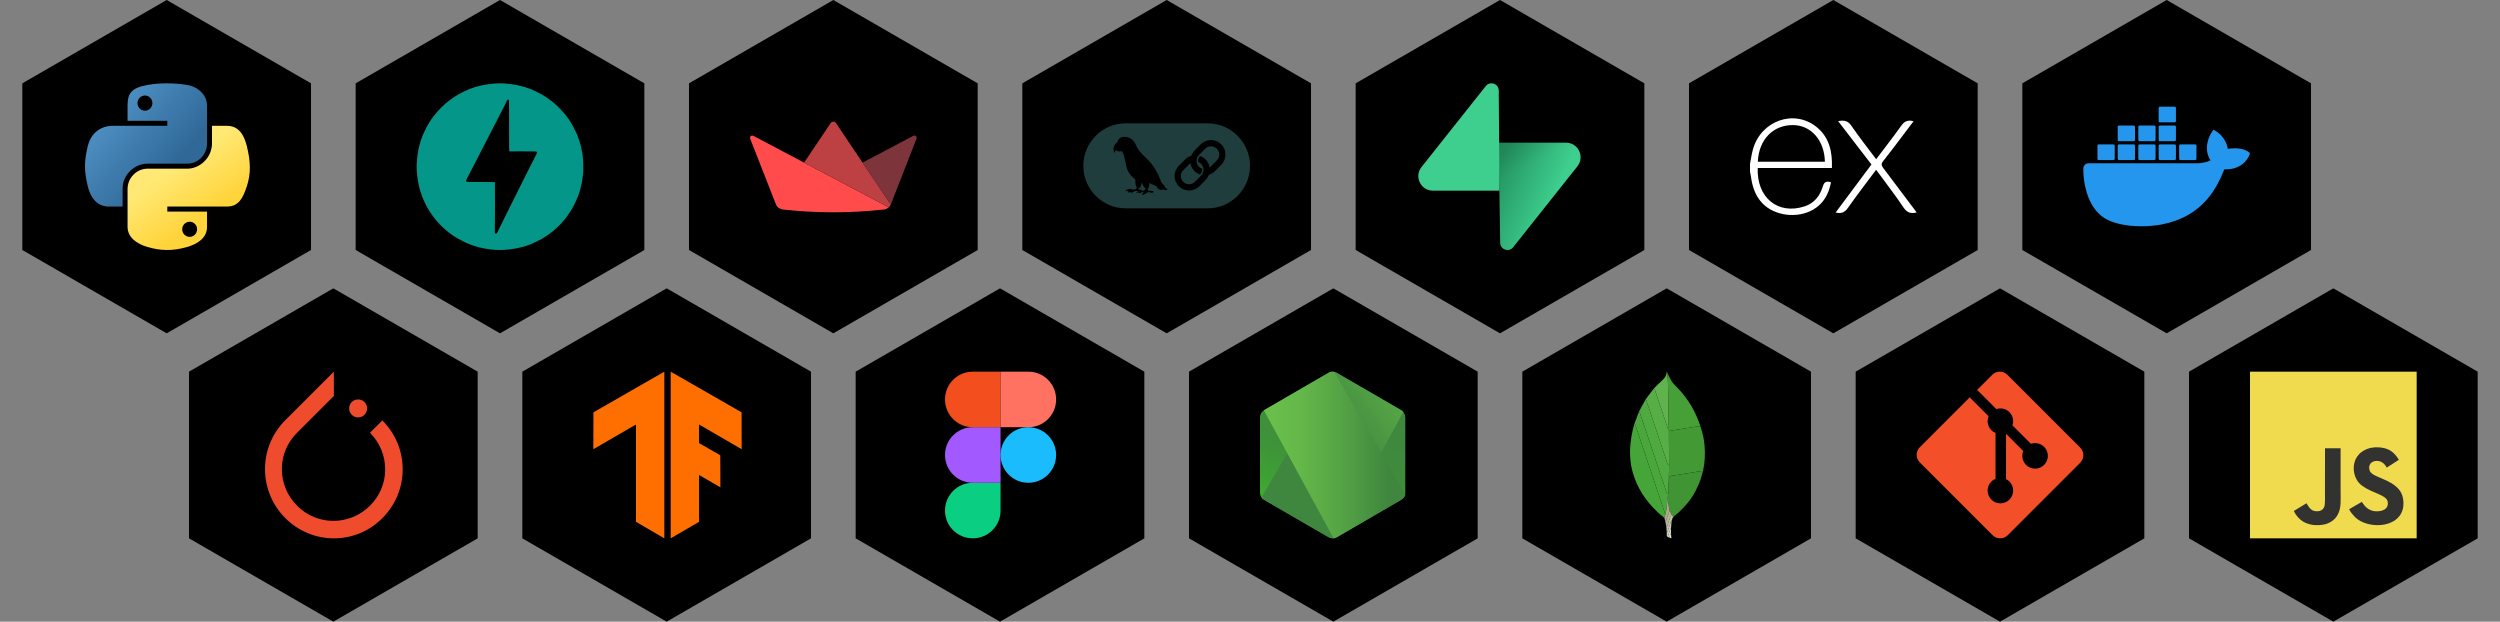 <svg width="1500" height="373" viewBox="0 0 1500 373" fill="none" xmlns="http://www.w3.org/2000/svg">
<rect x="0" y="0" width="1500" height="373" fill="#808080" stroke="none"/>
<path d="M200 173L286.603 223V323L200 373L113.397 323V223L200 173Z" fill="black"/>
<path d="M300 0L386.603 50V150L300 200L213.397 150V50L300 0Z" fill="black"/>
<path d="M100 0L186.603 50V150L100 200L13.398 150V50L100 0Z" fill="black"/>
<path d="M500 0L586.603 50V150L500 200L413.397 150V50L500 0Z" fill="black"/>
<path d="M700 0L786.603 50V150L700 200L613.397 150V50L700 0Z" fill="black"/>
<path d="M800 173L886.603 223V323L800 373L713.397 323V223L800 173Z" fill="black"/>
<path d="M900 0L986.603 50V150L900 200L813.397 150V50L900 0Z" fill="black"/>
<path d="M1000 173L1086.6 223V323L1000 373L913.397 323V223L1000 173Z" fill="black"/>
<path d="M1100 0L1186.6 50V150L1100 200L1013.4 150V50L1100 0Z" fill="black"/>
<path d="M1300 0L1386.6 50V150L1300 200L1213.4 150V50L1300 0Z" fill="black"/>
<path d="M1400 173L1486.6 223V323L1400 373L1313.4 323V223L1400 173Z" fill="black"/>
<path d="M1200 173L1286.6 223V323L1200 373L1113.4 323V223L1200 173Z" fill="black"/>
<path d="M600 173L686.603 223V323L600 373L513.397 323V223L600 173Z" fill="black"/>
<path d="M400 173L486.603 223V323L400 373L313.397 323V223L400 173Z" fill="black"/>
<path d="M907.898 148.339C905.346 151.555 900.16 149.794 900.103 145.685L899.2 85.601H939.604C946.92 85.601 951 94.052 946.45 99.78L907.898 148.339Z" fill="url(#paint0_linear_2268_22)"/>
<path d="M907.898 148.339C905.346 151.555 900.16 149.794 900.103 145.685L899.2 85.601H939.604C946.92 85.601 951 94.052 946.45 99.78L907.898 148.339Z" fill="url(#paint1_linear_2268_22)" fill-opacity="0.2"/>
<path d="M891.465 51.661C894.017 48.445 899.203 50.206 899.26 54.314L899.657 114.4H859.759C852.443 114.4 848.363 105.949 852.912 100.22L891.465 51.661Z" fill="#3ECF8E"/>
<path fill-rule="evenodd" clip-rule="evenodd" d="M1020.18 255.63C1021.49 259.436 1022.44 263.322 1022.75 267.35C1023.14 272.347 1022.96 277.309 1021.91 282.224C1021.88 282.359 1021.82 282.486 1021.77 282.617C1021.44 282.618 1021.11 282.577 1020.78 282.627C1018.05 283.056 1015.33 283.5 1012.6 283.942C1009.78 284.399 1006.96 284.837 1004.15 285.325C1003.15 285.497 1001.92 285.292 1001.51 286.671C1001.5 286.708 1001.39 286.715 1001.32 286.736L1001.46 278.496L1001.32 258.613L1002.63 258.388C1004.78 258.036 1006.93 257.679 1009.08 257.338C1011.64 256.93 1014.21 256.534 1016.78 256.137C1017.91 255.96 1019.04 255.799 1020.18 255.63Z" fill="#439934"/>
<path fill-rule="evenodd" clip-rule="evenodd" d="M998.608 310.757C997.223 309.566 995.789 308.427 994.461 307.175C987.314 300.434 982.087 292.5 979.513 282.935C978.803 280.303 978.33 277.628 978.179 274.907C978.072 273.004 977.918 271.083 978.052 269.189C978.411 264.152 979.139 259.163 980.616 254.311L980.697 254.198C980.841 254.389 981.047 254.558 981.12 254.774C982.562 259.021 983.994 263.271 985.418 267.523C989.893 280.886 994.361 294.253 998.844 307.613C998.931 307.874 999.158 308.088 999.322 308.323L998.608 310.757Z" fill="#45A538"/>
<path fill-rule="evenodd" clip-rule="evenodd" d="M1020.18 255.63C1019.04 255.799 1017.91 255.961 1016.78 256.135C1014.21 256.533 1011.64 256.929 1009.08 257.336C1006.93 257.678 1004.78 258.035 1002.63 258.387L1001.32 258.612L1001.31 257.755C1001.26 257.051 1001.19 256.348 1001.18 255.643C1001.12 251.152 1001.09 246.661 1001.03 242.17C1001 239.359 1000.95 236.549 1000.89 233.738C1000.85 231.992 1000.82 230.245 1000.74 228.501C1000.7 227.564 1000.54 226.632 1000.48 225.695C1000.45 225.156 1000.5 224.613 1000.51 224.072C1001.18 225.37 1001.83 226.678 1002.52 227.966C1003.61 230.002 1005.34 231.502 1006.9 233.14C1013.07 239.61 1017.45 247.133 1020.18 255.63Z" fill="#46A037"/>
<path fill-rule="evenodd" clip-rule="evenodd" d="M1001.32 286.735C1001.39 286.714 1001.5 286.707 1001.51 286.669C1001.91 285.29 1003.15 285.496 1004.15 285.324C1006.96 284.837 1009.78 284.397 1012.6 283.941C1015.33 283.499 1018.05 283.055 1020.78 282.626C1021.11 282.575 1021.44 282.617 1021.77 282.616C1021.26 284.436 1020.86 286.295 1020.22 288.065C1019.48 290.073 1018.59 292.033 1017.65 293.954C1016.24 296.819 1014.49 299.506 1012.44 301.958C1010.87 303.85 1009.11 305.599 1007.36 307.326C1006.38 308.281 1005.24 309.059 1004.17 309.917L1003.9 309.729L1002.9 308.878L1001.87 306.621C1001.17 303.988 1000.78 301.28 1000.73 298.555L1000.75 298.095L1000.89 296.106C1000.93 295.428 1001 294.75 1001.03 294.069C1001.13 291.624 1001.22 289.18 1001.32 286.735Z" fill="#409433"/>
<path fill-rule="evenodd" clip-rule="evenodd" d="M1001.32 286.735C1001.22 289.18 1001.13 291.624 1001.03 294.07C1001 294.75 1000.94 295.428 1000.89 296.107L1000.26 296.344C998.869 292.243 997.475 288.186 996.112 284.118C993.857 277.388 991.63 270.647 989.379 263.915C987.56 258.482 985.729 253.053 983.886 247.628C983.8 247.374 983.552 247.175 983.38 246.95L987.394 239.57C987.531 239.81 987.713 240.034 987.8 240.291C989.659 245.786 991.509 251.283 993.349 256.784C995.74 263.942 998.116 271.105 1000.5 278.263C1000.6 278.549 1000.76 278.813 1000.91 279.133L1001.46 278.494L1001.32 286.735Z" fill="#4FAA41"/>
<path fill-rule="evenodd" clip-rule="evenodd" d="M983.381 246.951C983.553 247.176 983.8 247.374 983.886 247.628C985.73 253.053 987.561 258.483 989.379 263.916C991.631 270.648 993.858 277.388 996.113 284.119C997.475 288.186 998.869 292.244 1000.26 296.345L1000.89 296.108L1000.75 298.097L1000.62 298.555C1000.4 300.733 1000.22 302.915 999.955 305.088C999.822 306.176 999.538 307.245 999.322 308.323C999.16 308.088 998.932 307.874 998.844 307.613C994.362 294.253 989.893 280.887 985.419 267.523C983.995 263.271 982.563 259.021 981.121 254.774C981.048 254.558 980.842 254.39 980.698 254.199L983.381 246.951Z" fill="#4AA73C"/>
<path fill-rule="evenodd" clip-rule="evenodd" d="M1001.46 278.494L1000.91 279.134C1000.76 278.813 1000.6 278.549 1000.5 278.263C998.115 271.105 995.739 263.942 993.348 256.785C991.508 251.284 989.658 245.786 987.799 240.292C987.713 240.034 987.531 239.81 987.393 239.571L992.357 233.041C992.514 233.25 992.737 233.436 992.818 233.671C994.196 237.706 995.562 241.745 996.919 245.787C998.188 249.562 999.437 253.342 1000.72 257.111C1000.81 257.364 1001.11 257.543 1001.31 257.756L1001.32 258.613C1001.36 265.239 1001.41 271.867 1001.46 278.494Z" fill="#57AE47"/>
<path fill-rule="evenodd" clip-rule="evenodd" d="M1001.31 257.755C1001.11 257.541 1000.81 257.363 1000.72 257.11C999.439 253.341 998.189 249.56 996.921 245.786C995.563 241.744 994.197 237.705 992.819 233.67C992.738 233.435 992.515 233.249 992.359 233.04C993.973 231.459 995.537 229.822 997.216 228.314C998.709 226.975 999.909 225.538 999.964 223.421C999.967 223.334 1000.01 223.246 1000.08 223L1000.51 224.071C1000.5 224.613 1000.45 225.155 1000.48 225.693C1000.55 226.63 1000.7 227.562 1000.74 228.499C1000.82 230.243 1000.86 231.99 1000.89 233.737C1000.95 236.547 1001 239.357 1001.03 242.169C1001.09 246.66 1001.13 251.151 1001.18 255.642C1001.19 256.348 1001.26 257.05 1001.31 257.755Z" fill="#60B24F"/>
<path fill-rule="evenodd" clip-rule="evenodd" d="M999.321 308.323C999.536 307.245 999.82 306.175 999.954 305.088C1000.22 302.916 1000.4 300.733 1000.62 298.555L1000.68 298.547L1000.73 298.556C1000.78 301.281 1001.17 303.989 1001.87 306.621C1001.73 306.812 1001.52 306.981 1001.45 307.196C1000.85 308.877 1000.29 310.571 999.69 312.251C999.608 312.481 999.381 312.66 999.22 312.861L998.607 310.758L999.321 308.323Z" fill="#A9AA88"/>
<path fill-rule="evenodd" clip-rule="evenodd" d="M999.221 312.862C999.381 312.66 999.61 312.481 999.691 312.252C1000.29 310.571 1000.85 308.878 1001.45 307.197C1001.52 306.982 1001.73 306.812 1001.87 306.622L1002.9 308.88C1002.7 309.168 1002.42 309.428 1002.3 309.75L1000.33 315.537C1000.25 315.769 999.976 315.933 999.79 316.129L999.221 312.862Z" fill="#B6B598"/>
<path fill-rule="evenodd" clip-rule="evenodd" d="M999.79 316.128C999.977 315.933 1000.25 315.768 1000.33 315.536L1002.3 309.749C1002.42 309.428 1002.7 309.167 1002.9 308.879L1003.9 309.729C1003.42 310.205 1003.15 310.754 1003.31 311.448L1003.01 312.439C1002.87 312.608 1002.67 312.756 1002.6 312.95C1001.91 314.92 1001.26 316.901 1000.57 318.871C1000.48 319.121 1000.23 319.317 1000.06 319.537C999.972 318.4 999.881 317.265 999.79 316.128Z" fill="#C2C1A7"/>
<path fill-rule="evenodd" clip-rule="evenodd" d="M1000.06 319.538C1000.23 319.317 1000.48 319.121 1000.57 318.872C1001.26 316.903 1001.92 314.922 1002.6 312.951C1002.67 312.758 1002.87 312.609 1003.01 312.439L1002.59 316.985C1002.48 317.114 1002.32 317.226 1002.26 317.377C1001.79 318.7 1001.35 320.033 1000.88 321.356C1000.78 321.629 1000.59 321.87 1000.45 322.125C1000.32 321.955 1000.08 321.791 1000.07 321.614C1000.03 320.925 1000.06 320.23 1000.06 319.538Z" fill="#CECDB7"/>
<path fill-rule="evenodd" clip-rule="evenodd" d="M1000.44 322.125C1000.59 321.869 1000.78 321.628 1000.88 321.356C1001.35 320.034 1001.79 318.7 1002.26 317.376C1002.32 317.226 1002.48 317.115 1002.59 316.985L1002.6 319.97L1001.6 322.531L1000.44 322.125Z" fill="#DBDAC7"/>
<path fill-rule="evenodd" clip-rule="evenodd" d="M1001.6 322.531L1002.6 319.97L1002.81 323L1001.6 322.531Z" fill="#EBE9DC"/>
<path fill-rule="evenodd" clip-rule="evenodd" d="M1003.31 311.449C1003.15 310.754 1003.42 310.204 1003.9 309.729L1004.17 309.918L1003.31 311.449Z" fill="#CECDB7"/>
<path fill-rule="evenodd" clip-rule="evenodd" d="M1000.73 298.557L1000.67 298.548L1000.62 298.556L1000.75 298.098L1000.73 298.557Z" fill="#4FAA41"/>
<path d="M1150 127.463C1146.36 128.388 1144.11 127.503 1142.1 124.474C1137.56 117.691 1132.56 111.219 1127.74 104.627C1127.12 103.774 1126.47 102.938 1125.66 101.877C1119.95 109.577 1114.25 116.91 1108.9 124.538C1106.98 127.264 1104.97 128.451 1101.4 127.487L1122.87 98.689L1102.88 72.681C1106.32 72.011 1108.7 72.354 1110.8 75.431C1115.45 82.222 1120.58 88.686 1125.7 95.525C1130.84 88.71 1135.91 82.238 1140.69 75.511C1142.61 72.785 1144.68 71.749 1148.13 72.753C1145.52 76.22 1142.96 79.631 1140.38 83.019C1136.9 87.586 1133.49 92.209 1129.88 96.681C1128.6 98.275 1128.81 99.311 1129.96 100.817C1136.62 109.577 1143.21 118.424 1150 127.463ZM1050.02 98.211C1050.6 95.334 1050.98 92.4 1051.78 89.579C1056.56 72.498 1076.19 65.396 1089.67 75.981C1097.56 82.19 1099.53 90.942 1099.13 100.809H1054.63C1053.96 118.512 1066.71 129.201 1082.97 123.749C1088.67 121.836 1092.03 117.372 1093.71 111.793C1094.56 108.995 1095.98 108.557 1098.61 109.354C1097.26 116.336 1094.21 122.171 1087.82 125.821C1078.25 131.289 1064.59 129.52 1057.4 121.924C1053.16 117.46 1051.36 111.904 1050.56 105.903C1050.44 104.946 1050.19 104.006 1050 103.057C1050.02 101.442 1050.02 99.826 1050.02 98.211ZM1054.71 97.023H1094.93C1094.67 84.222 1086.69 75.128 1075.79 75.048C1063.82 74.953 1055.22 83.832 1054.71 97.023Z" fill="white"/>
<path d="M294.38 149.665C292.894 149.488 291.334 149.26 290.917 149.157C290.301 149.011 289.683 148.881 289.061 148.767C288.351 148.629 287.647 148.464 286.95 148.273C283.712 147.345 283.48 147.27 281.039 146.272C278.793 145.358 274.655 143.221 273.24 142.249C272.852 141.981 272.49 141.764 272.434 141.764C272.38 141.764 271.473 141.128 270.42 140.35C263.726 135.4 258.7 129.391 255.068 121.99C254.443 120.719 253.933 119.591 253.933 119.485C253.933 119.381 253.821 119.091 253.683 118.848C253.4 118.341 252.996 117.25 252.67 116.123C252.53 115.643 252.367 115.171 252.182 114.708C252.029 114.349 251.907 113.912 251.907 113.735C251.907 113.558 251.754 112.982 251.569 112.452C251.383 111.925 251.233 111.303 251.233 111.07C251.233 110.84 251.087 110.04 250.906 109.294C250.467 107.453 250 102.682 250 100.009C250 97.338 250.467 92.568 250.906 90.727C251.086 89.981 251.233 89.167 251.233 88.917C251.233 88.666 251.346 88.175 251.483 87.824C251.623 87.475 251.803 86.847 251.886 86.429C251.972 86.012 252.167 85.292 252.326 84.826L252.786 83.479C253.125 82.47 253.439 81.616 253.589 81.283C253.675 81.098 254.01 80.339 254.336 79.598C254.864 78.4 255.996 76.141 256.658 74.959C256.899 74.525 256.991 74.382 258.297 72.343C260.366 69.106 263.902 65.079 267.194 62.208C268.354 61.195 272.23 58.257 272.404 58.257C272.452 58.257 272.818 58.037 273.218 57.769C274.271 57.065 275.303 56.467 276.648 55.794C277.131 55.555 277.609 55.307 278.082 55.05C278.305 54.922 278.723 54.73 280.868 53.77C281.341 53.56 281.85 53.368 283.318 52.855C283.642 52.743 284.291 52.505 284.755 52.331C285.223 52.157 285.772 52.014 285.976 52.014C286.178 52.014 286.708 51.873 287.154 51.7C287.6 51.526 288.408 51.328 288.954 51.261C289.498 51.197 290.22 51.044 290.56 50.925C290.895 50.81 291.817 50.66 292.607 50.593C293.636 50.501 294.663 50.38 295.686 50.231C297.785 49.923 302.35 49.923 304.428 50.231C305.41 50.371 306.395 50.487 307.382 50.578C308.126 50.639 309.075 50.795 309.493 50.923C309.911 51.048 310.635 51.204 311.099 51.261C311.563 51.322 312.344 51.514 312.834 51.691C313.327 51.87 313.884 52.014 314.076 52.014C314.269 52.014 314.665 52.121 314.955 52.255C315.248 52.386 315.868 52.605 316.335 52.743C316.799 52.883 317.595 53.16 318.108 53.364C318.617 53.568 319.301 53.837 319.627 53.958C320.229 54.185 324.674 56.406 325.278 56.785C330.185 59.842 332.709 61.838 336.102 65.341C340.194 69.566 342.91 73.589 345.674 79.512C345.87 79.93 346.168 80.549 346.339 80.884C346.507 81.222 346.648 81.619 346.648 81.766C346.648 81.914 346.788 82.359 346.962 82.756C347.432 83.835 347.834 85.064 348.024 86.002C348.118 86.463 348.292 87.032 348.411 87.267C348.53 87.501 348.67 88.097 348.726 88.585C348.78 89.071 348.942 89.871 349.08 90.355C349.876 93.111 350.272 101.229 349.79 104.819C349.647 105.886 349.486 107.176 349.431 107.685C349.339 108.556 348.878 110.809 348.484 112.324L348.078 113.927C347.313 117.015 345.421 121.414 343.111 125.484C342.195 127.099 339.126 131.468 338.546 131.979C338.494 132.025 338.235 132.331 337.972 132.653C337.71 132.979 336.868 133.891 336.105 134.677C332.745 138.143 330.036 140.286 325.278 143.237C324.714 143.587 319.93 145.922 319.035 146.285C318.571 146.471 317.796 146.784 317.314 146.979C316.835 147.172 316.301 147.334 316.133 147.337C315.965 147.339 315.523 147.489 315.151 147.669C314.779 147.848 314.305 147.998 314.095 148.001C313.887 148.004 313.28 148.151 312.746 148.327C312.213 148.507 311.47 148.699 311.098 148.756C310.726 148.815 309.93 148.973 309.325 149.108C308.722 149.242 306.896 149.504 305.274 149.69C301.654 150.111 297.998 150.103 294.38 149.665ZM298.054 139.911C298.288 139.728 298.53 139.365 298.594 139.11C298.734 138.545 321.43 93.092 321.858 92.522C322.218 92.041 322.251 91.27 321.922 90.998C321.748 90.852 319.575 90.806 313.774 90.816C309.423 90.825 305.765 90.828 305.645 90.825C305.469 90.819 305.432 87.914 305.45 75.474C305.463 67.032 305.423 60.049 305.362 59.952C305.301 59.854 305.063 59.775 304.831 59.775C304.504 59.775 304.352 59.916 304.151 60.406C303.772 61.317 302.725 63.387 297.63 73.27C296.571 75.321 295.516 77.373 294.462 79.427C293.559 81.192 292.134 83.963 291.301 85.584C289.057 89.941 286.819 94.3 284.584 98.662C280.731 106.182 280.265 107.078 280.099 107.276C279.779 107.663 279.604 108.556 279.785 108.892C279.949 109.199 280.276 109.212 288.411 109.199C293.062 109.194 296.897 109.218 296.937 109.254C297.044 109.364 297.004 138.369 296.894 139.06C296.821 139.515 296.87 139.755 297.078 139.963C297.437 140.322 297.535 140.319 298.054 139.911Z" fill="#049688"/>
<path d="M583.667 323C592.891 323 600.333 315.558 600.333 306.334V289.667H583.667C574.442 289.667 567 297.109 567 306.334C567 315.558 574.442 323 583.667 323Z" fill="#0ACF83"/>
<path d="M567 273C567 263.775 574.442 256.333 583.667 256.333H600.333V289.666H583.667C574.442 289.666 567 282.224 567 273Z" fill="#A259FF"/>
<path d="M567 239.667C567 230.442 574.442 223 583.667 223H600.333V256.333H583.667C574.442 256.333 567 248.891 567 239.667Z" fill="#F24E1E"/>
<path d="M600.333 223H617C626.225 223 633.667 230.442 633.667 239.667C633.667 248.891 626.225 256.333 617 256.333H600.333V223Z" fill="#FF7262"/>
<path d="M633.667 273C633.667 282.224 626.225 289.666 617 289.666C607.775 289.666 600.333 282.224 600.333 273C600.333 263.775 607.775 256.333 617 256.333C626.225 256.333 633.667 263.775 633.667 273Z" fill="#1ABCFE"/>
<path d="M398.594 323L381.6 313.094V254.68L356 269.531L356.062 247.406L398.594 223V323ZM402.414 223V323L419.408 313.094V284.961L432.239 292.406L432.161 273.164L419.408 265.852V254.68L445 269.531L444.938 247.406L402.414 223Z" fill="#FF6F00"/>
<path d="M229.4 252.248L221.987 259.66C234.154 271.827 234.154 291.406 221.987 303.411C209.821 315.577 190.242 315.577 178.237 303.411C166.07 291.245 166.07 271.666 178.237 259.66L197.574 240.323L200.313 237.584V223L171.146 252.167C154.951 268.362 154.951 294.548 171.146 310.824C187.341 327.099 213.527 327.019 229.48 310.824C245.675 294.548 245.675 268.523 229.4 252.248Z" fill="#EE4C2C"/>
<path d="M220.27 245.152C220.326 242.171 217.954 239.71 214.973 239.655C211.992 239.6 209.531 241.972 209.476 244.952C209.421 247.933 211.792 250.394 214.773 250.45C217.754 250.505 220.215 248.133 220.27 245.152Z" fill="#EE4C2C"/>
<path d="M99.865 50.001C95.786 50.02 91.893 50.367 88.465 50.974C78.369 52.757 76.537 56.49 76.537 63.376V72.468H100.394V75.499H67.583C60.65 75.499 54.579 79.666 52.68 87.596C50.489 96.682 50.392 102.353 52.68 111.841C54.375 118.905 58.425 123.936 65.359 123.936H73.562V113.036C73.562 105.162 80.375 98.216 88.466 98.216H112.295C118.929 98.216 124.223 92.754 124.223 86.093V63.377C124.223 56.91 118.768 52.054 112.295 50.975C108.195 50.292 103.943 49.982 99.865 50.001ZM86.964 57.313C89.427 57.313 91.441 59.359 91.441 61.874C91.441 64.38 89.428 66.406 86.964 66.406C84.49 66.406 82.488 64.38 82.488 61.874C82.487 59.359 84.49 57.313 86.964 57.313Z" fill="url(#paint2_linear_2268_22)"/>
<path d="M127.198 75.498V86.093C127.198 94.305 120.234 101.217 112.294 101.217H88.465C81.938 101.217 76.537 106.804 76.537 113.341V136.059C76.537 142.524 82.158 146.327 88.465 148.181C96.016 150.401 103.258 150.802 112.294 148.181C118.3 146.441 124.222 142.942 124.222 136.059V126.966H100.394V123.935H136.152C143.085 123.935 145.67 119.099 148.081 111.84C150.572 104.367 150.465 97.18 148.081 87.594C146.367 80.691 143.095 75.497 136.152 75.497L127.198 75.498ZM113.795 133.028C116.269 133.028 118.272 135.054 118.272 137.561C118.272 140.075 116.268 142.12 113.795 142.12C111.331 142.12 109.319 140.075 109.319 137.561C109.319 135.054 111.331 133.028 113.795 133.028Z" fill="url(#paint3_linear_2268_22)"/>
<path d="M1248.11 268.546L1204.45 224.886C1201.94 222.371 1197.86 222.371 1195.34 224.886L1186.28 233.953L1197.78 245.454C1200.45 244.552 1203.52 245.157 1205.65 247.287C1207.79 249.431 1208.39 252.521 1207.46 255.203L1218.55 266.288C1221.23 265.364 1224.33 265.961 1226.47 268.106C1229.46 271.098 1229.46 275.949 1226.47 278.943C1225.75 279.654 1224.91 280.219 1223.98 280.605C1223.05 280.99 1222.05 281.188 1221.05 281.188C1220.04 281.188 1219.04 280.99 1218.11 280.605C1217.18 280.219 1216.34 279.654 1215.63 278.943C1214.56 277.873 1213.83 276.511 1213.53 275.028C1213.24 273.544 1213.38 272.007 1213.96 270.608L1203.62 260.272L1203.62 287.476C1204.37 287.845 1205.06 288.334 1205.65 288.924C1208.64 291.916 1208.64 296.765 1205.65 299.763C1202.65 302.755 1197.8 302.755 1194.81 299.763C1191.82 296.766 1191.82 291.917 1194.81 288.924C1195.53 288.206 1196.38 287.638 1197.32 287.252V259.796C1196.38 259.412 1195.53 258.844 1194.81 258.124C1192.55 255.858 1192 252.531 1193.16 249.746L1181.82 238.407L1151.89 268.344C1150.68 269.552 1150 271.191 1150 272.899C1150 274.607 1150.68 276.246 1151.89 277.454L1195.55 321.114C1198.06 323.629 1202.14 323.629 1204.66 321.114L1248.11 277.657C1249.32 276.448 1250 274.81 1250 273.101C1250 271.393 1249.32 269.754 1248.11 268.546Z" fill="#F34F29"/>
<path d="M1350 223H1450V323H1350V223Z" fill="#F0DB4F"/>
<path d="M1441.82 299.15C1441.08 294.588 1438.11 290.756 1429.3 287.183C1426.24 285.776 1422.82 284.769 1421.81 282.449C1421.44 281.099 1421.4 280.338 1421.63 279.521C1422.28 276.869 1425.45 276.042 1427.96 276.803C1429.57 277.344 1431.1 278.59 1432.02 280.576C1436.34 277.782 1436.33 277.801 1439.34 275.88C1438.24 274.17 1437.65 273.381 1436.93 272.649C1434.33 269.75 1430.8 268.257 1425.14 268.371L1422.2 268.752C1419.37 269.466 1416.68 270.948 1415.11 272.934C1410.37 278.305 1411.72 287.706 1417.48 291.575C1423.16 295.834 1431.49 296.803 1432.56 300.786C1433.59 305.662 1428.97 307.24 1424.38 306.679C1421 305.976 1419.12 304.256 1417.08 301.128C1413.34 303.296 1413.34 303.296 1409.49 305.51C1410.4 307.506 1411.36 308.41 1412.89 310.139C1420.13 317.487 1438.26 317.126 1441.51 306.004C1441.64 305.623 1442.52 303.076 1441.82 299.15ZM1404.36 268.96H1395.01L1394.97 293.142C1394.97 298.285 1395.24 302.999 1394.4 304.444C1393.03 307.287 1389.49 306.934 1387.87 306.383C1386.23 305.575 1385.39 304.425 1384.42 302.8C1384.15 302.334 1383.95 301.973 1383.89 301.945L1376.28 306.602C1377.55 309.197 1379.41 311.45 1381.8 312.913C1385.36 315.053 1390.15 315.708 1395.16 314.558C1398.42 313.608 1401.24 311.641 1402.71 308.646C1404.84 304.72 1404.38 299.968 1404.36 294.712C1404.41 286.136 1404.36 277.563 1404.36 268.96Z" fill="#323330"/>
<path d="M801.949 223.644C801.231 223.233 800.419 223.017 799.592 223.017C798.765 223.017 797.952 223.233 797.234 223.644L758.312 246.249C756.832 247.087 756 248.667 756 250.343V295.646C756 297.32 756.924 298.902 758.311 299.74L797.233 322.344C797.95 322.756 798.763 322.972 799.59 322.972C800.418 322.972 801.231 322.756 801.948 322.344L840.87 299.739C842.35 298.902 843.181 297.32 843.181 295.645V250.343C843.181 248.668 842.257 247.088 840.87 246.249L801.949 223.644Z" fill="url(#paint4_linear_2268_22)"/>
<path d="M840.964 246.25L801.858 223.645C801.474 223.449 801.071 223.294 800.655 223.18L756.834 298.623C757.196 299.069 757.634 299.447 758.128 299.74L797.235 322.345C798.344 322.996 799.638 323.182 800.84 322.81L841.981 247.087C841.711 246.734 841.363 246.447 840.964 246.25Z" fill="url(#paint5_linear_2268_22)"/>
<path d="M840.965 299.738C842.074 299.087 842.906 297.971 843.276 296.762L800.471 223.085C799.362 222.899 798.159 222.992 797.143 223.643L758.313 246.156L800.193 322.995C800.748 322.901 801.396 322.715 801.951 322.437L840.965 299.738Z" fill="url(#paint6_linear_2268_22)"/>
<path d="M1349.01 91.089C1348.74 90.873 1346.21 88.962 1340.87 88.962C1339.46 88.968 1338.06 89.088 1336.67 89.323C1335.63 82.24 1329.78 78.787 1329.51 78.632L1328.08 77.805L1327.14 79.165C1325.95 80.993 1325.09 83.008 1324.59 85.125C1323.63 89.168 1324.21 92.966 1326.27 96.213C1323.79 97.595 1319.81 97.935 1319 97.965H1253.13C1252.3 97.966 1251.51 98.293 1250.93 98.876C1250.34 99.46 1250.01 100.251 1250 101.078C1249.93 106.849 1250.91 112.585 1252.89 118.005C1255.16 123.955 1258.54 128.339 1262.93 131.022C1267.85 134.036 1275.85 135.758 1284.91 135.758C1289 135.77 1293.09 135.4 1297.12 134.651C1302.71 133.624 1308.1 131.668 1313.05 128.864C1317.13 126.501 1320.8 123.496 1323.92 119.964C1329.14 114.056 1332.25 107.477 1334.56 101.63H1335.48C1341.2 101.63 1344.71 99.343 1346.65 97.427C1347.93 96.204 1348.94 94.716 1349.59 93.065L1350 91.868L1349.01 91.089Z" fill="#2496ED"/>
<path d="M1259.24 96.036H1268.06C1268.16 96.036 1268.26 96.016 1268.36 95.978C1268.45 95.939 1268.54 95.882 1268.61 95.811C1268.68 95.739 1268.74 95.654 1268.78 95.561C1268.81 95.467 1268.83 95.367 1268.83 95.266V87.403C1268.83 87.302 1268.82 87.201 1268.78 87.108C1268.74 87.014 1268.68 86.929 1268.61 86.857C1268.54 86.785 1268.46 86.728 1268.36 86.688C1268.27 86.649 1268.17 86.629 1268.07 86.628H1259.24C1259.13 86.628 1259.03 86.648 1258.94 86.687C1258.85 86.725 1258.76 86.782 1258.69 86.853C1258.62 86.925 1258.56 87.01 1258.52 87.103C1258.49 87.197 1258.47 87.297 1258.47 87.398V95.265C1258.47 95.366 1258.49 95.466 1258.52 95.56C1258.56 95.653 1258.62 95.739 1258.69 95.81C1258.76 95.882 1258.85 95.939 1258.94 95.977C1259.03 96.016 1259.13 96.036 1259.24 96.036ZM1271.4 96.036H1280.23C1280.43 96.036 1280.63 95.955 1280.77 95.811C1280.92 95.666 1281 95.47 1281 95.266V87.403C1281 87.302 1280.98 87.201 1280.94 87.108C1280.9 87.014 1280.85 86.929 1280.78 86.857C1280.7 86.785 1280.62 86.728 1280.53 86.688C1280.43 86.649 1280.33 86.629 1280.23 86.628H1271.4C1271.19 86.628 1271 86.71 1270.85 86.855C1270.71 87 1270.63 87.198 1270.63 87.403V95.265C1270.63 95.47 1270.71 95.666 1270.85 95.81C1271 95.955 1271.2 96.036 1271.4 96.036ZM1283.75 96.036H1292.58C1292.78 96.036 1292.98 95.955 1293.12 95.811C1293.27 95.666 1293.35 95.47 1293.35 95.266V87.403C1293.35 87.302 1293.33 87.201 1293.29 87.108C1293.25 87.014 1293.2 86.929 1293.12 86.857C1293.05 86.785 1292.97 86.728 1292.88 86.688C1292.78 86.649 1292.68 86.629 1292.58 86.628H1283.75C1283.65 86.628 1283.55 86.648 1283.45 86.687C1283.36 86.725 1283.28 86.782 1283.2 86.853C1283.13 86.925 1283.08 87.01 1283.04 87.103C1283 87.197 1282.98 87.297 1282.98 87.398V95.265C1282.98 95.366 1283 95.466 1283.04 95.56C1283.08 95.653 1283.13 95.739 1283.2 95.81C1283.28 95.882 1283.36 95.939 1283.45 95.977C1283.55 96.016 1283.65 96.036 1283.75 96.036ZM1295.95 96.036H1304.78C1304.98 96.036 1305.18 95.955 1305.33 95.811C1305.47 95.666 1305.55 95.471 1305.56 95.266V87.403C1305.56 87.198 1305.47 87 1305.33 86.855C1305.18 86.71 1304.99 86.628 1304.78 86.628H1295.95C1295.85 86.628 1295.75 86.648 1295.66 86.686C1295.56 86.725 1295.48 86.782 1295.41 86.853C1295.34 86.925 1295.28 87.01 1295.24 87.103C1295.2 87.197 1295.18 87.297 1295.18 87.398V95.265C1295.18 95.366 1295.2 95.466 1295.24 95.56C1295.28 95.653 1295.34 95.739 1295.41 95.81C1295.48 95.882 1295.56 95.939 1295.66 95.977C1295.75 96.016 1295.85 96.036 1295.95 96.036ZM1271.4 84.725H1280.23C1280.43 84.724 1280.63 84.641 1280.77 84.496C1280.92 84.351 1281 84.155 1281 83.95V76.087C1281 75.883 1280.92 75.687 1280.77 75.543C1280.63 75.398 1280.43 75.317 1280.23 75.317H1271.4C1271.2 75.317 1271 75.398 1270.85 75.542C1270.71 75.686 1270.63 75.882 1270.63 76.087V83.95C1270.63 84.155 1270.71 84.352 1270.85 84.497C1271 84.642 1271.19 84.724 1271.4 84.725ZM1283.75 84.725H1292.58C1292.78 84.724 1292.98 84.641 1293.12 84.496C1293.27 84.351 1293.35 84.155 1293.35 83.95V76.087C1293.35 75.883 1293.27 75.687 1293.12 75.543C1292.98 75.398 1292.78 75.317 1292.58 75.317H1283.75C1283.65 75.317 1283.55 75.337 1283.46 75.375C1283.36 75.414 1283.28 75.471 1283.2 75.542C1283.13 75.614 1283.08 75.699 1283.04 75.792C1283 75.886 1282.98 75.986 1282.98 76.087V83.95C1282.98 84.376 1283.32 84.722 1283.75 84.725ZM1295.95 84.725H1304.78C1304.99 84.724 1305.18 84.642 1305.33 84.497C1305.47 84.352 1305.55 84.155 1305.56 83.95V76.087C1305.55 75.882 1305.47 75.686 1305.33 75.542C1305.18 75.398 1304.98 75.317 1304.78 75.317H1295.95C1295.85 75.317 1295.75 75.337 1295.66 75.375C1295.56 75.414 1295.48 75.471 1295.41 75.542C1295.34 75.614 1295.28 75.699 1295.24 75.792C1295.2 75.886 1295.18 75.986 1295.18 76.087V83.95C1295.18 84.376 1295.53 84.722 1295.95 84.725ZM1295.95 73.409H1304.78C1304.98 73.409 1305.18 73.328 1305.33 73.184C1305.47 73.04 1305.55 72.844 1305.56 72.639V64.77C1305.55 64.565 1305.47 64.37 1305.33 64.225C1305.18 64.081 1304.98 64 1304.78 64H1295.95C1295.85 64 1295.75 64.02 1295.66 64.058C1295.56 64.097 1295.48 64.154 1295.41 64.225C1295.34 64.297 1295.28 64.382 1295.24 64.475C1295.2 64.569 1295.18 64.669 1295.18 64.77V72.637C1295.18 73.063 1295.53 73.407 1295.95 73.407M1308.26 96.036H1317.09C1317.29 96.036 1317.49 95.955 1317.64 95.811C1317.78 95.666 1317.86 95.471 1317.87 95.266V87.403C1317.87 87.198 1317.78 87 1317.64 86.855C1317.49 86.71 1317.3 86.628 1317.09 86.628H1308.26C1308.16 86.628 1308.06 86.648 1307.97 86.687C1307.87 86.725 1307.79 86.782 1307.72 86.853C1307.65 86.925 1307.59 87.01 1307.55 87.103C1307.51 87.197 1307.49 87.297 1307.49 87.398V95.265C1307.49 95.366 1307.51 95.466 1307.55 95.56C1307.59 95.653 1307.65 95.739 1307.72 95.81C1307.79 95.882 1307.87 95.939 1307.97 95.977C1308.06 96.016 1308.16 96.036 1308.26 96.036Z" fill="#2496ED"/>
<path d="M499.994 106.849L482.463 97.582L452.032 81.499C452.005 81.471 451.949 81.471 451.921 81.471C450.81 80.944 449.671 82.055 450.088 83.166L465.594 122.713L465.596 122.722C465.613 122.761 465.627 122.799 465.644 122.838C466.28 124.313 467.669 125.224 469.18 125.583C469.307 125.611 469.399 125.636 469.552 125.666C469.705 125.7 469.919 125.747 470.102 125.761C470.132 125.763 470.16 125.763 470.191 125.766H470.213C470.235 125.769 470.257 125.769 470.28 125.772H470.31C470.33 125.774 470.352 125.774 470.371 125.774H470.407C470.43 125.778 470.452 125.778 470.474 125.778C490.111 127.919 509.923 127.919 529.56 125.778C529.796 125.778 530.027 125.766 530.249 125.744C530.321 125.736 530.391 125.728 530.46 125.719C530.469 125.716 530.48 125.716 530.488 125.713C530.535 125.707 530.582 125.699 530.63 125.691C530.699 125.683 530.769 125.669 530.838 125.655C530.977 125.624 531.04 125.602 531.229 125.537C531.417 125.473 531.73 125.359 531.926 125.265C532.122 125.171 532.257 125.08 532.421 124.977C532.624 124.849 532.817 124.719 533.013 124.572C533.097 124.507 533.155 124.466 533.216 124.408L533.182 124.388L499.994 106.849Z" fill="#FF4B4B"/>
<path d="M548.006 81.5H547.978L517.536 97.584L534.458 122.787L549.925 83.167V83.112C550.314 81.945 549.12 80.889 548.006 81.5Z" fill="#7D353B"/>
<path d="M501.616 73.852C500.838 72.716 499.144 72.716 498.394 73.852L482.463 97.583L499.994 106.85L533.216 124.408C533.425 124.203 533.592 124.004 533.769 123.794C534.019 123.486 534.252 123.155 534.458 122.786L517.536 97.583L501.616 73.852Z" fill="#BD4043"/>
<path d="M675.412 74C661.4 74 650 85.44 650 99.5C650 113.56 661.4 125 675.412 125H724.588C738.6 125 750 113.56 750 99.5C750 85.44 738.6 74 724.588 74H675.412ZM674.906 82.106C676.96 82.158 679.156 83.152 680.21 84.717C681.74 86.642 682.201 89.189 683.937 90.977C686.272 93.542 688.932 95.8 691.087 98.532C693.125 101.028 694.581 103.955 695.852 106.906C696.37 107.885 696.376 109.087 697.144 109.923C697.522 110.428 699.371 111.802 698.97 112.29C699.201 112.794 700.929 113.489 700.33 113.978C699.52 114.146 698.609 114.177 697.99 113.528C697.761 114.056 697.227 113.777 696.815 113.709C696.779 113.811 696.745 113.914 696.711 114.017C695.341 114.109 694.313 112.707 693.661 111.649C692.365 110.944 690.893 110.516 689.569 109.779C689.493 110.992 689.757 112.498 688.607 113.281C688.548 115.614 692.122 113.556 692.449 115.295C692.195 115.323 691.913 115.255 691.71 115.451C690.777 116.362 689.708 114.761 688.633 115.422C687.19 116.151 687.046 116.747 685.26 116.897C685.161 116.747 685.2 116.649 685.284 116.557C685.787 115.971 685.824 115.28 686.682 115.03C685.798 114.89 685.058 115.379 684.313 115.767C683.345 116.165 683.353 114.869 681.864 115.836C681.699 115.701 681.777 115.578 681.872 115.473C682.25 115.009 682.747 114.941 683.309 114.967C680.547 113.422 679.246 116.856 677.97 115.148C677.587 115.25 677.443 115.596 677.202 115.841C676.993 115.611 677.15 115.332 677.16 115.062C676.911 114.945 676.595 114.89 676.669 114.489C676.181 114.324 675.841 114.613 675.477 114.888C675.15 114.634 675.699 114.263 675.801 113.998C676.093 113.488 676.759 113.893 677.097 113.526C678.058 112.977 679.397 113.867 680.495 113.716C681.341 113.823 682.388 112.951 681.964 112.081C681.06 110.921 681.218 109.404 681.198 108.017C681.086 107.208 679.152 106.18 678.593 105.308C677.902 104.522 677.364 103.611 676.825 102.716C674.881 98.939 675.492 94.086 673.043 90.58C671.935 91.195 670.491 90.905 669.535 90.082C669.02 90.553 668.997 91.171 668.956 91.826C667.719 90.584 667.876 88.238 668.865 86.856C669.268 86.31 669.751 85.861 670.29 85.466C670.411 85.376 670.452 85.29 670.45 85.153C670.939 82.944 672.852 82.054 674.906 82.106ZM726.602 84.034C728.925 84.034 731.105 84.939 732.744 86.584C734.383 88.229 735.285 90.418 735.285 92.749C735.285 95.08 734.382 97.268 732.744 98.911L728.985 102.684C727.985 103.689 726.755 104.433 725.403 104.85L725.335 104.87L725.311 104.938C724.878 106.09 724.205 107.135 723.336 108.002L719.578 111.773C717.939 113.418 715.757 114.323 713.435 114.323C711.112 114.323 708.932 113.418 707.293 111.773C703.905 108.374 703.905 102.846 707.293 99.447L711.051 95.676C712.048 94.672 713.276 93.931 714.626 93.52L714.697 93.497L714.721 93.431C715.156 92.276 715.831 91.227 716.701 90.355L720.458 86.584C722.097 84.939 724.28 84.034 726.602 84.034ZM726.602 87.793C725.953 87.791 725.31 87.918 724.71 88.167C724.111 88.416 723.566 88.782 723.107 89.244L719.35 93.015C718.848 93.52 718.46 94.128 718.214 94.797C717.967 95.467 717.868 96.182 717.922 96.894L717.944 97.134C718.078 98.246 718.565 99.249 719.35 100.034C719.891 100.577 720.488 100.92 721.212 101.16C721.251 101.379 721.271 101.601 721.271 101.823C721.273 102.314 721.178 102.8 720.991 103.254C720.804 103.708 720.53 104.12 720.184 104.466L719.953 104.698C718.697 104.267 717.651 103.637 716.705 102.689C715.455 101.441 714.617 99.835 714.305 98.091L714.264 97.849L714.072 98.003C713.944 98.107 713.822 98.218 713.707 98.336L709.947 102.107C708.02 104.039 708.02 107.188 709.947 109.121C710.91 110.087 712.176 110.571 713.444 110.572C714.712 110.572 715.976 110.087 716.939 109.12L720.697 105.349C722.623 103.416 722.623 100.271 720.697 98.335C720.183 97.82 719.562 97.426 718.877 97.183C718.84 96.96 718.82 96.734 718.819 96.507C718.819 95.421 719.245 94.39 720.028 93.605C721.286 94.036 722.403 94.734 723.345 95.68C724.598 96.938 725.426 98.527 725.744 100.279L725.787 100.521L725.977 100.364C726.106 100.26 726.23 100.149 726.347 100.032L730.105 96.26C732.031 94.328 732.033 91.177 730.105 89.244C729.646 88.782 729.101 88.415 728.5 88.166C727.9 87.917 727.257 87.79 726.607 87.793H726.602ZM685.048 109.412C684.717 110.702 684.609 112.901 682.937 112.965C682.8 113.71 683.449 113.99 684.043 113.751C684.631 113.48 684.91 113.964 685.109 114.445C686.016 114.578 687.356 114.141 687.407 113.063C686.053 112.28 685.635 110.791 685.048 109.412Z" fill="#203D3D"/>
<defs>
<linearGradient id="paint0_linear_2268_22" x1="899.204" y1="98.927" x2="935.111" y2="113.986" gradientUnits="userSpaceOnUse">
<stop stop-color="#249361"/>
<stop offset="1" stop-color="#3ECF8E"/>
</linearGradient>
<linearGradient id="paint1_linear_2268_22" x1="883.284" y1="77.13" x2="899.66" y2="107.957" gradientUnits="userSpaceOnUse">
<stop/>
<stop offset="1" stop-opacity="0"/>
</linearGradient>
<linearGradient id="paint2_linear_2268_22" x1="48.608" y1="52.844" x2="103.633" y2="99.768" gradientUnits="userSpaceOnUse">
<stop stop-color="#5A9FD4"/>
<stop offset="1" stop-color="#306998"/>
</linearGradient>
<linearGradient id="paint3_linear_2268_22" x1="124.335" y1="128.937" x2="104.602" y2="101.265" gradientUnits="userSpaceOnUse">
<stop stop-color="#FFD43B"/>
<stop offset="1" stop-color="#FFE873"/>
</linearGradient>
<linearGradient id="paint4_linear_2268_22" x1="815.442" y1="240.478" x2="779.896" y2="312.54" gradientUnits="userSpaceOnUse">
<stop stop-color="#3F873F"/>
<stop offset="0.33" stop-color="#3F8B3D"/>
<stop offset="0.637" stop-color="#3E9638"/>
<stop offset="0.934" stop-color="#3DA92E"/>
<stop offset="1" stop-color="#3DAE2B"/>
</linearGradient>
<linearGradient id="paint5_linear_2268_22" x1="793.678" y1="278.286" x2="892.854" y2="205.46" gradientUnits="userSpaceOnUse">
<stop offset="0.138" stop-color="#3F873F"/>
<stop offset="0.402" stop-color="#52A044"/>
<stop offset="0.713" stop-color="#64B749"/>
<stop offset="0.908" stop-color="#6ABF4B"/>
</linearGradient>
<linearGradient id="paint6_linear_2268_22" x1="754.576" y1="272.98" x2="844.638" y2="272.98" gradientUnits="userSpaceOnUse">
<stop offset="0.092" stop-color="#6ABF4B"/>
<stop offset="0.287" stop-color="#64B749"/>
<stop offset="0.598" stop-color="#52A044"/>
<stop offset="0.862" stop-color="#3F873F"/>
</linearGradient>
</defs>
</svg>
